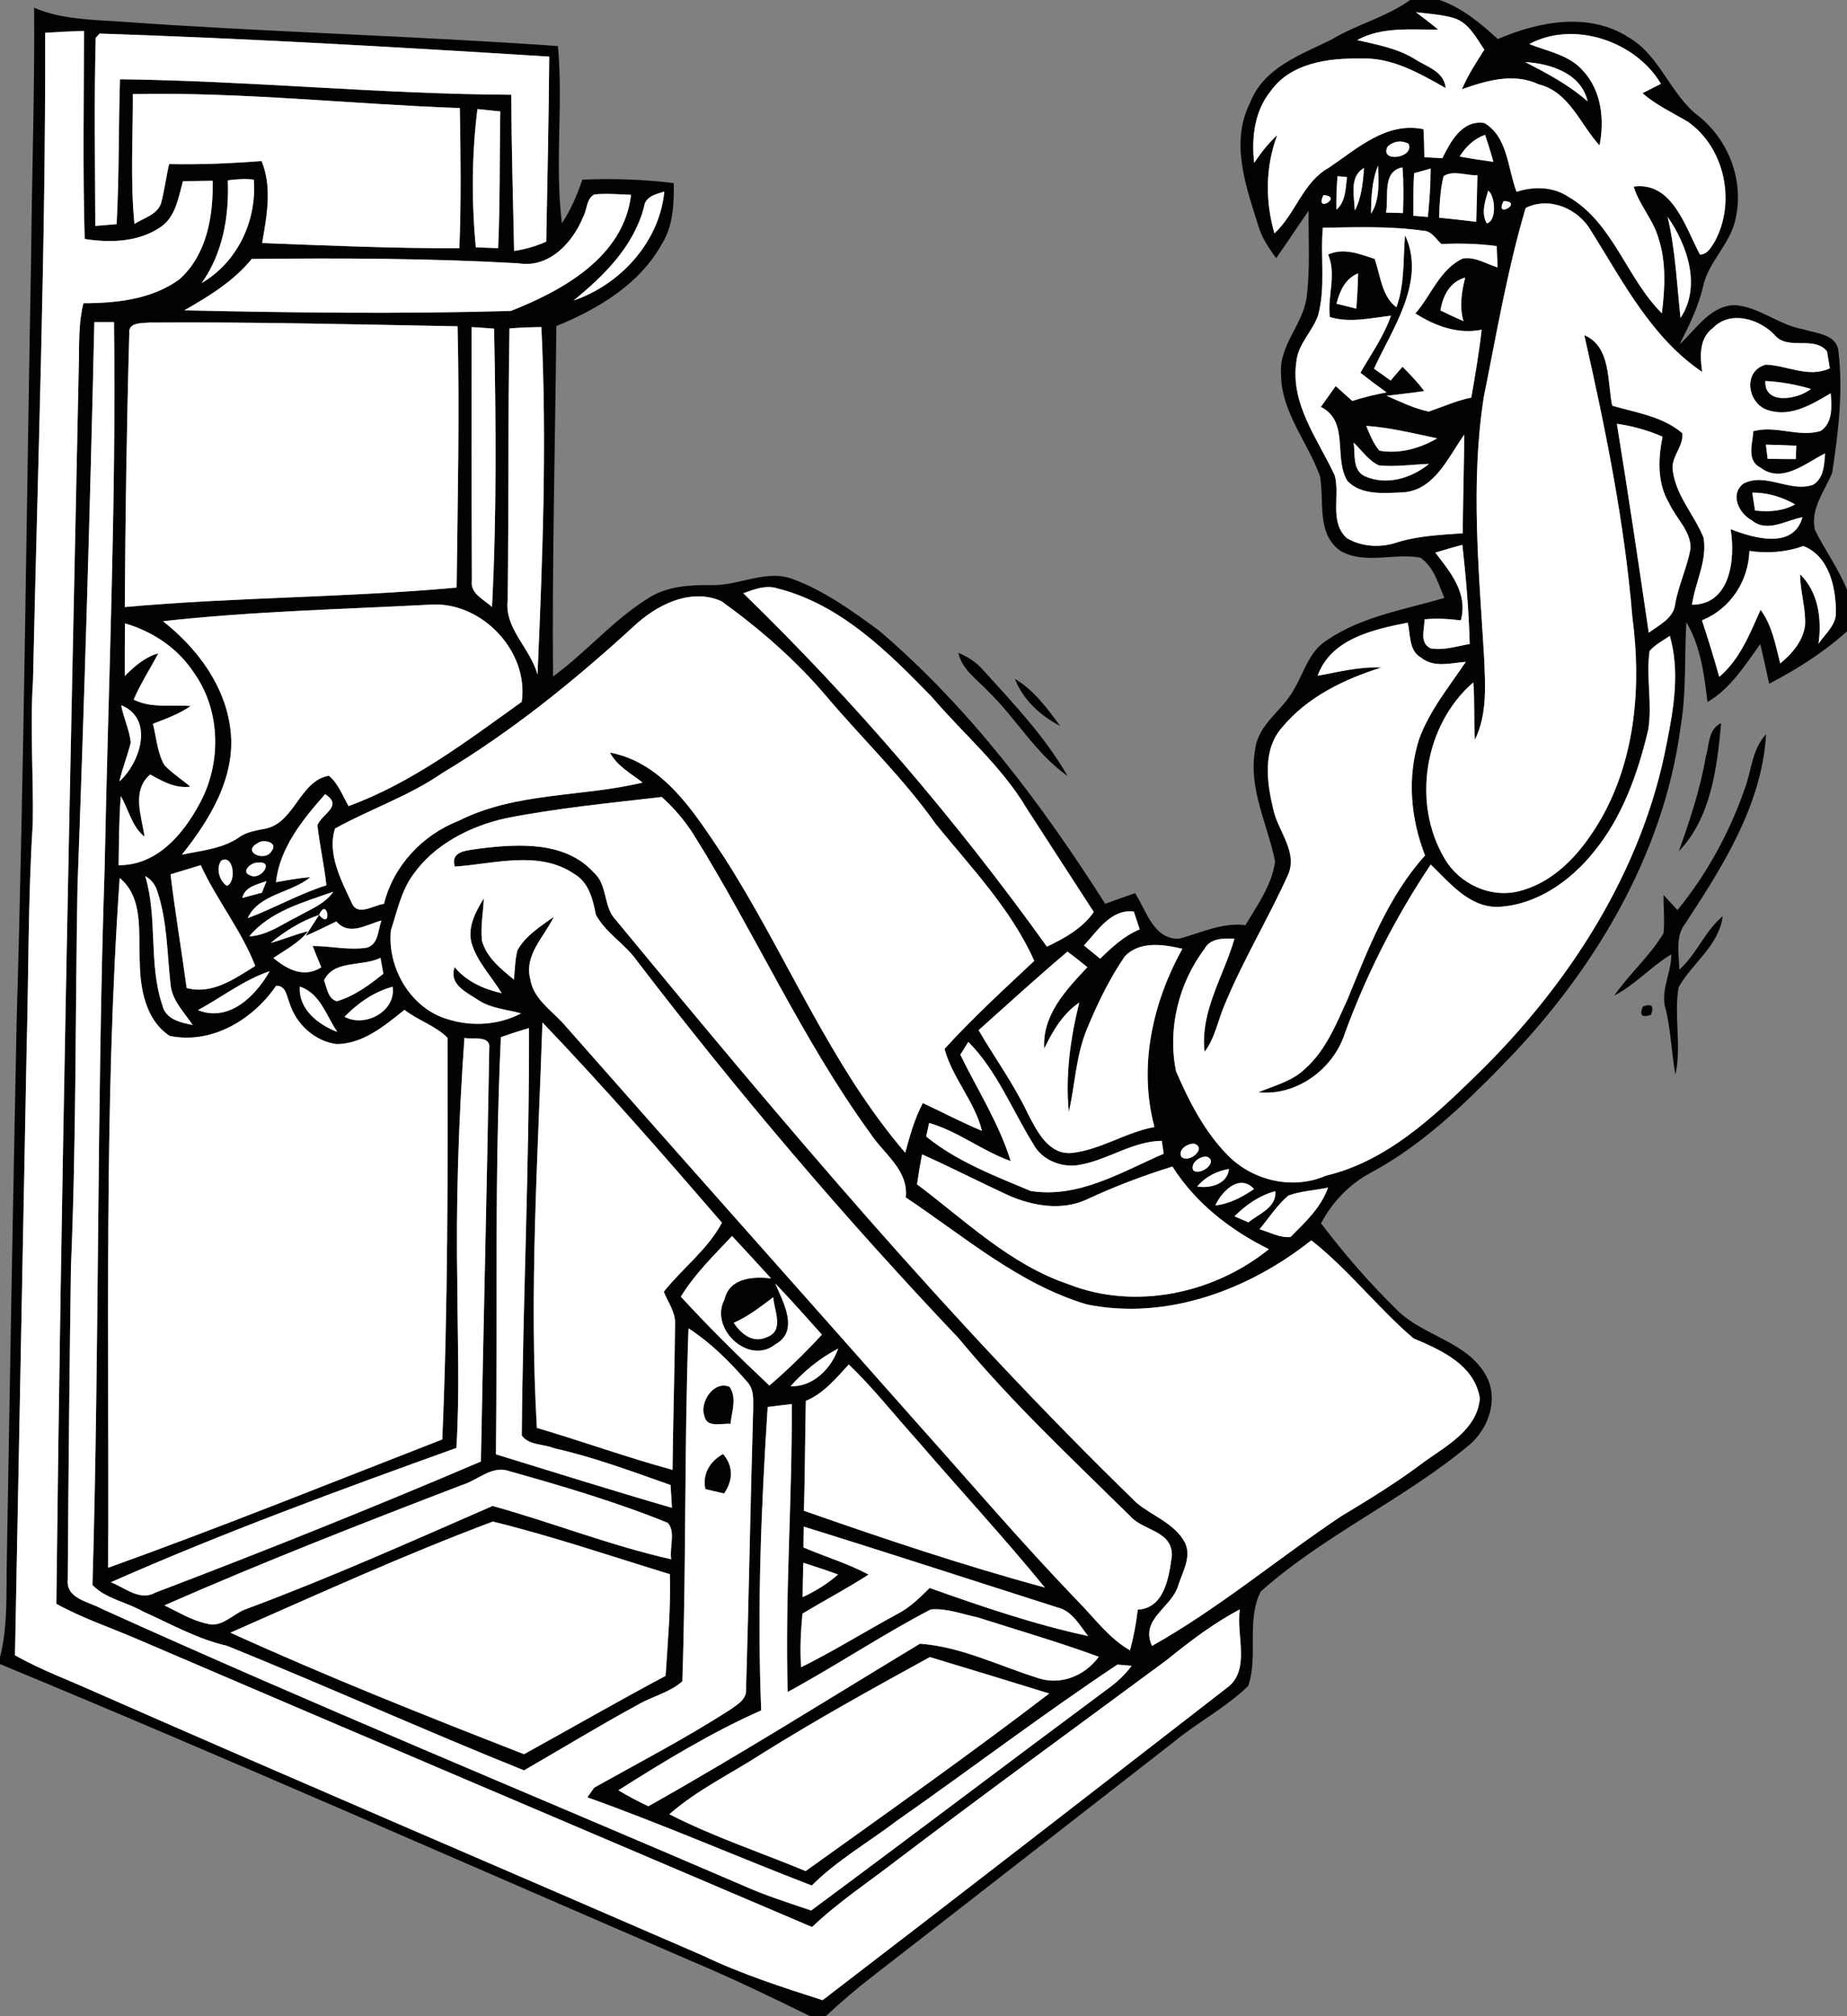 <?xml version="1.0" encoding="UTF-8" ?>
<!DOCTYPE svg PUBLIC "-//W3C//DTD SVG 1.1//EN" "http://www.w3.org/Graphics/SVG/1.1/DTD/svg11.dtd">
<svg width="296pt" height="323pt" viewBox="0 0 296 323" version="1.1" xmlns="http://www.w3.org/2000/svg">
<rect x="0" y="0" width="296" height="323" fill="#808080" stroke="none"/>
<g id="#020202ff">
<path fill="#020202" opacity="1.00" d=" M 225.99 0.00 L 230.69 0.00 C 234.31 1.23 237.26 3.72 240.04 6.26 C 246.58 3.44 254.64 1.88 261.01 5.99 C 266.13 8.97 267.67 15.23 272.34 18.70 C 277.07 22.55 279.48 28.93 278.17 34.92 C 277.40 39.05 273.78 41.87 272.92 45.95 C 272.17 49.21 270.67 52.21 269.17 55.17 C 271.81 52.78 274.03 49.00 277.99 48.88 C 281.96 49.16 285.11 52.11 289.01 52.76 C 291.12 53.46 294.41 53.51 294.64 56.38 C 295.39 62.83 294.60 69.35 293.63 75.73 C 292.44 78.70 290.09 81.48 290.86 84.90 C 292.46 88.16 294.65 91.11 296.00 94.50 L 296.00 101.15 C 292.27 104.53 287.97 107.22 283.53 109.55 C 283.06 107.43 282.61 105.30 282.10 103.19 C 279.64 106.59 277.36 110.31 273.64 112.47 C 273.11 108.07 272.56 103.57 270.25 99.69 C 269.93 105.31 270.28 110.98 269.32 116.56 C 266.55 137.29 255.18 155.97 240.73 170.72 C 234.43 177.16 227.81 183.50 219.82 187.81 C 216.33 189.64 213.54 192.52 211.71 196.00 C 215.46 200.95 219.55 205.65 224.00 209.99 C 228.15 214.03 234.81 214.89 237.95 220.04 C 240.30 223.84 238.70 228.71 235.51 231.47 C 225.03 240.22 212.27 245.89 202.06 254.97 C 199.68 259.57 201.68 265.34 200.04 270.11 C 196.46 273.60 191.93 275.93 188.08 279.11 C 171.96 291.65 155.87 304.21 139.73 316.72 C 137.18 318.69 134.73 320.80 132.37 323.00 L 129.79 323.00 C 123.52 319.92 117.23 316.90 110.80 314.19 C 73.89 298.28 37.14 281.98 0.00 266.61 L 0.00 265.52 C 1.30 260.44 0.97 255.17 1.09 249.99 C 1.57 221.30 2.08 192.62 2.66 163.93 C 3.86 122.97 4.23 81.98 4.99 41.00 C 5.11 27.75 5.57 14.50 5.47 1.24 C 9.77 3.09 14.50 3.14 19.10 3.45 C 42.52 5.14 66.00 5.72 89.42 7.38 C 90.28 16.83 88.88 26.34 90.05 35.77 C 91.49 33.62 92.49 31.22 93.33 28.78 C 98.22 28.58 103.12 28.73 107.98 29.34 C 108.01 32.66 107.90 36.17 106.08 39.07 C 102.47 45.58 95.85 49.51 89.16 52.24 C 88.98 70.95 88.47 89.68 88.63 108.39 C 93.95 104.52 98.24 99.35 103.85 95.87 C 106.86 93.90 110.53 93.71 114.02 93.74 C 118.48 93.89 122.86 91.07 127.27 92.86 C 132.26 94.75 136.64 97.92 140.91 101.06 C 155.40 113.42 166.94 128.80 177.12 144.80 C 178.71 144.23 180.30 143.65 181.91 143.10 C 183.71 145.89 184.86 150.53 188.96 150.40 C 192.47 149.47 195.84 147.75 199.60 148.23 C 201.49 145.02 203.84 141.80 204.35 138.03 C 203.17 132.11 200.03 126.36 201.14 120.14 C 201.59 116.03 205.54 113.87 207.36 110.47 C 208.97 107.79 209.78 104.38 212.58 102.62 C 218.20 98.75 225.07 97.69 231.48 95.80 C 230.48 93.52 229.81 90.82 227.62 89.35 C 223.40 88.55 218.69 90.51 214.79 88.24 C 210.95 85.49 212.25 80.33 211.55 76.33 C 209.60 70.83 205.31 66.04 205.30 59.93 C 204.93 55.35 208.83 52.00 209.40 47.62 C 209.99 43.03 209.67 38.39 209.72 33.77 C 207.96 36.29 206.28 38.86 204.51 41.37 C 203.41 39.80 202.27 38.20 201.71 36.34 C 199.71 29.95 197.07 22.85 200.37 16.40 C 202.53 10.85 208.43 8.78 213.33 6.37 C 217.39 3.91 222.11 2.79 225.99 0.00 M 226.92 1.96 C 228.12 2.87 229.33 3.77 230.47 4.74 C 226.11 4.79 221.50 4.23 217.50 6.42 C 220.60 7.15 223.82 7.70 226.59 9.38 C 228.53 10.66 231.45 11.39 231.68 14.11 C 227.48 11.73 223.02 9.14 218.01 9.38 C 212.87 9.29 206.79 10.09 203.61 14.64 C 201.01 17.85 200.56 22.11 200.99 26.09 C 202.08 24.50 203.26 22.95 204.69 21.65 C 202.78 26.71 202.75 32.22 204.24 37.39 C 207.63 34.27 208.78 29.22 212.93 26.89 C 217.48 23.84 222.17 19.45 228.13 20.70 C 228.21 22.20 228.25 23.70 228.27 25.19 C 228.99 25.23 230.43 25.31 231.15 25.35 C 232.48 22.68 234.31 19.17 237.89 19.71 C 241.67 21.95 241.61 27.01 243.04 30.73 C 245.82 29.84 248.87 29.88 251.37 31.54 C 258.56 35.74 260.64 44.53 266.33 50.20 C 266.82 46.20 267.06 42.03 265.78 38.15 C 264.94 35.17 262.70 32.86 261.82 29.90 C 268.06 29.06 270.10 36.46 272.44 40.79 C 273.66 40.75 274.21 39.63 274.79 38.73 C 278.24 32.42 276.44 23.71 270.53 19.53 C 268.06 18.05 265.41 16.85 263.23 14.93 C 263.97 14.56 265.44 13.81 266.18 13.43 C 262.12 6.55 252.15 3.25 245.08 7.06 C 248.03 8.24 251.48 8.79 253.67 11.31 C 256.65 14.48 257.16 19.18 256.34 23.30 C 253.22 19.92 251.53 14.74 246.59 13.51 C 242.55 11.62 238.23 12.91 234.29 14.30 C 235.24 12.06 236.57 10.01 237.88 7.96 C 236.57 6.06 235.43 3.70 233.08 2.92 C 231.08 2.31 228.98 2.22 226.92 1.96 M 7.24 5.25 C 7.32 39.84 6.05 74.42 5.29 109.00 C 4.78 116.66 5.39 124.32 5.25 131.97 C 4.49 143.95 4.59 155.97 4.27 167.97 C 3.65 200.38 3.03 232.79 2.40 265.20 C 6.65 267.61 11.27 269.28 15.71 271.30 C 47.96 285.47 80.36 299.30 112.66 313.33 C 118.82 316.28 125.33 318.38 131.83 320.46 C 153.45 303.89 174.98 287.20 196.51 270.51 C 200.56 267.69 198.04 261.97 198.70 257.84 C 194.48 260.08 190.68 262.96 186.98 265.96 C 172.61 276.57 158.17 287.09 143.93 297.88 C 139.31 301.47 134.38 304.69 130.14 308.74 C 94.18 293.40 58.20 278.14 22.28 262.73 C 17.86 260.81 13.26 259.29 9.03 256.96 C 9.77 190.63 11.25 124.31 12.64 57.99 C 12.70 54.84 12.59 51.65 13.37 48.58 C 18.68 48.57 24.33 47.97 28.74 44.76 C 33.15 40.84 34.20 34.59 34.08 28.96 C 32.49 28.98 30.90 29.00 29.31 29.05 C 28.57 31.71 28.13 34.89 25.57 36.49 C 22.08 38.80 17.58 38.93 13.57 38.28 C 13.25 27.17 13.45 16.06 13.46 4.95 C 11.39 5.02 9.31 5.12 7.24 5.25 M 15.34 6.05 C 15.07 16.09 15.24 26.15 15.27 36.20 C 16.41 36.11 17.55 36.02 18.69 35.91 C 19.11 28.18 18.98 20.44 19.23 12.70 C 40.14 12.95 61.02 15.08 81.93 15.18 C 81.97 23.53 82.22 31.87 82.39 40.21 C 84.17 39.95 85.89 39.44 87.54 38.72 C 87.72 28.84 87.95 18.96 88.02 9.07 C 64.02 7.57 40.00 6.18 15.97 5.38 L 15.34 6.05 M 244.42 9.95 C 247.94 11.75 251.44 13.61 254.43 16.25 C 253.45 11.77 248.46 10.16 244.42 9.95 M 21.29 15.08 C 21.32 22.01 20.86 28.97 21.55 35.88 C 23.01 34.92 25.11 34.44 25.79 32.64 C 26.36 30.55 26.61 28.39 27.10 26.29 C 32.05 26.39 36.99 26.19 41.92 25.80 C 43.66 30.04 42.75 34.59 42.01 38.94 C 52.54 39.34 63.08 39.81 73.62 39.77 C 73.92 32.29 73.82 24.80 73.69 17.31 C 56.22 16.70 38.80 14.71 21.29 15.08 M 76.51 17.48 C 75.60 24.81 75.56 32.27 76.25 39.62 C 77.44 39.68 78.63 39.72 79.83 39.76 C 80.16 32.46 80.04 25.15 80.18 17.85 C 79.26 17.76 77.43 17.57 76.51 17.48 M 233.92 25.09 C 235.71 25.41 237.51 25.69 239.33 25.93 C 238.93 24.47 238.48 23.03 238.00 21.60 C 236.22 22.23 234.89 23.51 233.92 25.09 M 222.39 23.46 C 220.98 26.14 226.79 25.34 225.72 23.01 C 224.54 22.44 223.42 22.59 222.39 23.46 M 217.12 33.73 C 218.23 31.63 218.40 29.23 218.61 26.91 C 216.17 28.26 217.05 31.49 217.12 33.73 M 219.72 34.24 C 221.19 31.96 220.92 29.11 220.85 26.53 C 219.85 28.97 219.74 31.64 219.72 34.24 M 222.12 34.06 C 222.80 34.08 224.16 34.11 224.85 34.13 C 224.91 31.69 224.97 29.25 224.76 26.82 C 221.40 27.44 222.62 31.63 222.12 34.06 M 226.62 27.75 C 226.49 30.02 226.49 32.29 226.50 34.57 C 227.08 34.61 228.25 34.71 228.83 34.76 C 229.09 32.19 229.27 29.60 229.27 27.01 C 228.61 27.20 227.28 27.56 226.62 27.75 M 214.34 28.23 C 214.23 30.02 214.12 31.81 214.17 33.60 C 215.70 32.28 215.61 30.20 215.88 28.37 C 215.50 28.33 214.73 28.26 214.34 28.23 M 231.35 28.22 C 230.80 30.40 230.71 32.65 230.63 34.88 C 232.61 35.07 234.60 35.29 236.58 35.54 C 236.66 33.05 236.71 30.56 236.77 28.07 C 234.99 28.17 232.93 27.20 231.35 28.22 M 36.51 28.89 C 36.73 34.66 35.72 40.56 32.32 45.35 C 38.07 41.98 41.19 35.37 40.67 28.78 C 39.28 28.61 37.89 28.71 36.51 28.89 M 238.50 30.54 C 238.01 32.17 237.32 34.22 238.28 35.79 C 239.95 35.34 239.60 31.32 238.50 30.54 M 95.27 31.15 C 93.95 31.80 94.11 33.58 93.47 34.73 C 91.78 38.88 88.00 43.01 83.06 42.18 C 68.83 41.38 54.59 41.33 40.34 41.49 C 37.42 45.07 33.49 47.46 29.54 49.72 C 46.97 50.11 64.43 50.31 81.86 49.82 C 90.22 46.53 99.98 41.13 101.13 31.21 C 99.18 31.14 97.22 30.96 95.27 31.15 M 103.20 33.20 C 101.54 39.49 96.80 44.18 91.91 48.15 C 99.41 45.62 105.71 38.73 106.46 30.69 C 105.09 31.11 103.37 31.49 103.20 33.20 M 212.10 31.26 C 210.57 34.31 215.35 31.47 212.10 31.26 M 240.96 32.22 C 239.43 35.22 244.29 32.29 240.96 32.22 M 244.50 33.32 C 241.56 43.25 239.84 53.47 237.79 63.61 C 235.64 77.42 237.01 91.41 237.84 105.27 C 238.03 109.71 238.38 114.41 236.37 118.53 C 236.16 115.46 236.37 112.39 236.11 109.33 C 228.27 116.11 226.22 128.64 231.50 137.54 C 233.89 141.68 239.04 144.04 243.71 142.71 C 249.69 141.09 253.87 136.00 256.80 130.81 C 262.14 121.18 263.04 109.70 261.61 98.95 C 260.35 83.65 257.28 68.62 253.90 53.70 C 258.22 55.54 257.57 61.16 258.37 65.00 C 262.21 66.12 266.43 66.70 269.59 69.39 C 269.89 71.32 267.97 73.00 268.04 75.00 C 268.39 79.22 271.49 82.37 273.01 86.14 C 273.64 89.84 271.67 93.29 271.16 96.89 C 277.37 96.88 278.13 89.47 277.35 84.78 C 281.01 86.21 287.39 88.10 288.86 82.87 C 286.24 83.34 283.17 85.42 280.73 83.35 C 278.70 82.28 277.19 79.24 279.36 77.51 C 282.91 75.59 286.91 78.98 290.58 77.66 C 292.32 76.58 292.34 74.44 292.49 72.64 C 289.36 74.18 285.59 77.57 282.10 74.90 C 279.86 73.76 280.87 71.03 280.99 69.09 C 284.58 68.09 288.25 70.12 291.78 69.05 C 293.78 67.70 293.53 65.09 293.40 63.00 C 290.40 64.77 286.98 66.90 283.34 65.71 C 280.06 64.73 279.20 59.44 283.00 58.42 C 286.45 58.56 289.86 60.60 293.25 59.01 C 293.14 58.33 292.91 56.97 292.80 56.29 C 290.66 53.68 286.48 56.29 284.34 53.60 C 281.88 51.08 277.29 49.69 274.54 52.53 C 272.26 54.19 272.44 57.12 272.79 59.59 C 264.62 54.07 260.09 45.10 254.99 36.99 C 252.95 33.45 248.34 31.41 244.50 33.32 M 267.25 34.73 C 268.50 40.05 268.73 45.51 269.32 50.93 C 272.68 45.88 270.42 39.29 267.25 34.73 M 212.00 36.49 C 211.57 41.16 212.47 45.94 211.24 50.52 C 210.33 53.13 208.00 55.12 207.75 57.98 C 206.76 64.72 211.22 70.40 213.90 76.16 C 214.80 79.42 212.98 83.58 215.84 86.22 C 218.21 87.61 221.17 87.79 223.77 86.94 C 227.21 85.84 230.84 85.70 234.41 85.44 C 234.46 80.17 234.62 74.91 234.66 69.64 C 232.10 73.22 229.92 78.51 224.91 78.88 C 221.93 79.00 218.24 79.42 215.96 77.09 C 213.65 73.40 216.32 67.52 211.68 65.19 C 212.48 64.08 213.27 62.97 214.06 61.86 C 214.94 62.65 215.82 63.45 216.72 64.24 C 218.51 63.65 220.35 63.22 222.21 62.87 C 220.78 61.85 219.39 60.80 218.02 59.72 C 219.75 56.72 221.77 53.87 222.92 50.58 C 219.67 50.95 216.35 51.77 213.12 50.80 C 212.70 47.43 214.22 44.06 212.85 40.78 C 215.33 39.65 217.89 40.69 220.30 41.48 C 221.23 44.10 221.42 47.47 223.79 49.23 C 225.14 45.51 224.85 41.54 225.17 37.66 C 228.60 45.06 223.19 52.52 220.20 59.07 C 221.08 59.71 221.97 60.34 222.87 60.97 C 223.49 60.23 224.12 59.49 224.76 58.76 C 226.00 59.98 227.20 61.26 228.25 62.65 C 226.24 62.97 224.22 63.16 222.21 63.41 C 224.42 64.36 226.61 65.46 228.98 65.94 C 231.24 65.17 233.43 64.18 235.79 63.70 C 236.42 60.09 237.04 56.47 237.45 52.83 C 233.63 53.59 230.01 52.24 226.83 50.22 C 229.38 47.31 230.73 43.15 234.43 41.42 C 236.40 41.09 238.19 42.30 240.01 42.84 C 239.96 41.70 239.91 40.57 239.86 39.43 C 236.93 39.03 233.97 38.96 231.01 39.10 C 230.11 38.31 229.42 36.97 228.05 36.96 C 222.73 36.21 217.35 36.40 212.00 36.49 M 214.18 48.66 C 214.97 48.86 216.56 49.25 217.36 49.45 C 217.51 47.56 217.61 45.68 217.65 43.79 C 215.56 44.65 214.72 46.62 214.18 48.66 M 230.84 49.74 C 232.06 50.33 233.29 50.91 234.53 51.46 C 233.87 49.13 234.23 46.77 234.81 44.47 C 232.33 45.16 231.25 47.38 230.84 49.74 M 15.12 51.60 C 14.43 81.74 13.53 111.88 12.42 142.01 C 12.05 162.34 12.23 182.67 11.37 202.98 C 11.13 219.66 10.96 236.34 10.86 253.02 C 10.53 256.17 14.20 256.58 16.28 257.75 C 50.25 273.12 84.73 287.32 118.98 302.05 C 122.55 303.66 126.29 304.84 130.00 306.09 C 145.91 294.31 161.68 282.34 177.57 270.55 C 179.01 269.53 180.30 268.31 181.35 266.89 C 180.78 266.84 179.65 266.74 179.08 266.69 C 167.07 274.68 155.55 283.44 143.72 291.72 C 139.18 295.17 134.15 298.04 130.09 302.09 C 118.07 297.46 106.25 292.29 94.13 287.96 C 94.40 287.57 94.95 286.80 95.23 286.41 C 102.51 282.33 109.94 278.48 116.97 273.95 C 118.04 273.17 119.61 272.34 119.56 270.81 C 120.01 255.87 120.26 240.92 120.70 225.98 C 120.69 224.43 120.92 222.70 119.79 221.45 C 117.00 218.22 113.93 215.15 110.34 212.82 C 109.65 231.66 109.99 250.54 109.35 269.38 C 107.30 271.19 104.50 271.78 102.17 273.15 C 96.03 276.49 90.05 280.14 83.98 283.64 C 68.02 277.24 52.34 270.14 36.40 263.69 C 31.60 262.60 27.31 260.15 22.85 258.15 C 20.25 256.66 16.88 256.12 14.82 253.94 C 15.93 215.65 15.50 177.31 16.77 139.02 C 17.34 109.88 18.65 80.75 18.27 51.60 C 17.49 51.60 15.91 51.60 15.12 51.60 M 20.72 53.44 C 20.30 68.04 20.09 82.65 20.00 97.26 C 37.70 95.66 55.49 95.76 73.18 94.14 C 73.34 80.19 73.67 66.23 73.33 52.28 C 56.87 51.97 40.42 51.56 23.96 51.68 C 22.78 51.80 20.48 51.59 20.72 53.44 M 81.65 52.62 C 81.40 67.09 81.53 81.57 81.37 96.05 C 80.75 100.71 85.02 103.83 86.14 108.10 C 86.95 89.56 87.67 70.95 86.76 52.40 C 85.05 52.42 83.35 52.48 81.65 52.62 M 75.59 52.40 C 75.59 65.94 75.57 79.49 75.62 93.03 C 75.33 95.16 77.58 96.03 78.85 97.26 C 79.61 82.40 79.49 67.52 79.18 52.65 C 78.28 52.59 76.49 52.46 75.59 52.40 M 282.92 61.04 C 282.69 64.93 288.13 64.02 290.21 62.32 C 287.84 61.60 285.39 61.17 282.92 61.04 M 218.95 68.23 C 219.53 69.61 220.07 71.05 221.07 72.21 C 224.28 72.75 227.54 71.86 230.32 70.23 C 226.55 69.44 222.80 68.50 218.95 68.23 M 259.12 67.90 C 260.93 79.04 262.59 90.20 264.23 101.37 C 265.89 100.13 268.22 99.07 268.47 96.76 C 269.00 93.70 270.42 90.87 270.93 87.82 C 270.96 85.00 268.56 83.02 267.48 80.59 C 265.56 77.37 265.73 73.50 266.44 69.96 C 264.10 68.95 261.65 68.25 259.12 67.90 M 216.93 70.91 C 217.22 72.73 216.68 75.30 218.70 76.29 C 222.19 77.84 226.18 76.64 229.02 74.32 C 226.34 74.42 223.65 74.83 220.97 74.56 C 219.29 73.78 218.25 72.15 216.93 70.91 M 283.00 71.24 C 283.07 71.81 283.21 72.94 283.28 73.51 C 284.78 73.54 286.28 73.56 287.79 73.55 C 287.81 73.01 287.86 71.94 287.88 71.41 C 286.25 71.32 284.62 71.28 283.00 71.24 M 280.82 78.93 C 280.93 79.65 281.15 81.08 281.26 81.80 C 283.47 82.04 285.70 81.92 287.69 80.81 C 285.58 79.62 283.25 78.90 280.82 78.93 M 230.02 88.54 C 232.47 91.70 235.30 95.08 234.11 99.39 C 232.18 99.16 230.23 99.02 228.29 99.23 C 228.32 100.83 227.40 102.97 229.28 103.88 C 231.39 104.24 233.48 103.52 235.54 103.18 C 235.39 97.87 234.95 92.57 234.36 87.29 C 232.91 87.68 231.46 88.09 230.02 88.54 M 280.36 88.27 C 280.19 93.14 277.31 97.55 272.75 99.39 C 273.76 102.38 274.66 105.40 275.53 108.44 C 278.83 105.65 280.43 101.54 282.15 97.70 C 284.01 100.22 284.55 103.34 285.30 106.30 C 287.22 104.71 289.03 102.64 289.29 100.06 C 289.39 97.35 288.49 94.72 288.48 92.01 C 291.43 94.88 291.99 99.25 291.43 103.15 C 292.50 101.54 294.34 100.11 294.22 98.00 C 294.22 94.06 293.10 89.05 289.01 87.49 C 286.21 88.47 283.29 88.71 280.36 88.27 M 119.12 95.05 C 136.99 112.40 153.26 131.43 167.78 151.67 C 170.62 150.31 173.44 148.76 175.29 146.12 C 171.71 140.58 168.11 135.06 164.54 129.52 C 160.51 122.74 154.41 117.60 149.33 111.66 C 142.32 104.44 134.72 96.85 124.65 94.29 C 122.77 93.67 120.88 94.41 119.12 95.05 M 101.48 100.42 C 91.98 109.12 81.91 117.25 70.84 123.88 C 65.51 127.56 59.32 129.62 53.70 132.74 C 52.38 136.71 54.68 141.05 56.37 144.67 C 57.31 146.90 59.89 145.01 61.54 144.81 C 63.05 138.69 67.72 133.76 73.54 131.49 C 82.70 126.88 93.23 127.73 102.98 125.38 C 101.12 123.91 98.90 122.75 97.74 120.57 C 106.42 122.22 111.36 130.35 115.91 137.13 C 125.98 152.76 132.89 170.47 145.07 184.69 C 145.81 181.97 146.57 179.24 147.89 176.73 C 151.05 178.21 154.14 179.84 157.37 181.18 C 156.19 176.43 152.65 172.76 151.37 168.05 C 155.90 163.08 160.85 158.54 165.75 153.95 C 162.03 145.62 155.64 139.01 149.96 132.01 C 144.76 124.65 138.23 118.40 132.42 111.54 C 127.51 105.74 121.75 100.74 115.60 96.31 C 110.60 94.13 105.13 96.96 101.48 100.42 M 26.12 99.53 C 31.60 103.85 36.11 109.84 36.94 116.94 C 37.83 124.46 33.64 131.31 29.14 136.94 C 32.21 136.27 35.50 136.03 38.19 134.24 C 39.52 133.21 41.21 133.05 42.79 132.71 C 47.28 131.54 48.10 125.10 52.70 124.28 C 54.23 125.54 54.90 127.48 55.86 129.15 C 66.10 125.40 74.83 118.73 83.61 112.45 C 84.80 104.36 77.20 96.36 69.06 96.87 C 54.75 97.62 40.37 97.94 26.12 99.53 M 20.04 99.88 C 19.99 102.69 20.00 105.49 20.00 108.30 C 21.55 106.76 23.22 105.27 25.37 104.67 C 24.06 107.15 22.53 109.51 21.42 112.09 C 24.28 113.53 27.50 112.87 30.55 113.12 C 28.71 114.40 26.59 115.16 24.51 115.96 C 25.07 118.18 25.20 120.61 26.37 122.62 C 27.62 123.91 29.15 124.88 30.51 126.04 C 28.13 126.35 26.06 125.21 24.07 124.08 C 21.03 126.71 22.71 130.73 23.16 134.06 C 21.11 132.41 20.64 129.73 19.36 127.56 C 19.06 131.24 19.07 134.94 19.01 138.62 C 25.06 138.66 29.24 133.82 31.89 128.93 C 35.51 122.50 35.44 113.95 31.13 107.86 C 28.58 103.91 24.52 101.18 20.04 99.88 M 211.16 108.27 C 214.53 107.67 217.90 106.76 221.35 106.96 C 215.43 108.80 209.51 111.67 205.48 116.53 C 202.27 120.15 203.03 125.44 204.08 129.76 C 204.86 133.28 208.12 136.60 206.34 140.34 C 203.16 147.33 199.16 153.94 196.23 161.05 C 195.17 163.54 194.71 166.32 193.05 168.52 C 192.30 162.03 196.12 156.39 197.83 150.41 C 196.11 150.32 193.98 150.27 193.03 152.03 C 188.88 157.54 187.09 164.84 188.47 171.63 C 190.57 176.50 193.06 181.37 196.84 185.17 C 200.83 189.18 207.21 190.67 212.47 188.37 C 222.11 186.09 229.55 179.14 236.43 172.43 C 251.31 157.98 263.22 139.65 267.12 119.04 C 268.25 113.42 269.22 107.51 267.61 101.88 C 266.49 102.63 265.26 103.27 264.36 104.30 C 263.77 108.50 264.83 112.75 264.14 116.94 C 262.48 123.90 260.03 130.87 255.44 136.47 C 251.68 141.17 246.19 145.04 240.01 145.30 C 235.39 145.34 232.32 141.42 229.29 138.51 C 223.64 146.95 219.00 156.05 215.52 165.58 C 213.67 171.31 207.76 175.64 201.67 175.00 C 204.25 173.93 207.11 173.23 209.17 171.22 C 212.51 168.24 214.19 163.98 216.00 160.00 C 219.30 151.96 222.47 143.61 228.38 137.06 C 226.06 131.14 225.48 124.53 227.42 118.43 C 229.09 113.85 232.22 110.04 234.91 106.04 C 232.51 106.21 229.78 107.05 227.71 105.34 C 225.74 104.21 226.07 101.65 225.60 99.76 C 220.12 100.84 213.29 102.33 211.16 108.27 M 19.43 112.99 C 19.77 115.03 20.77 116.93 20.95 118.99 C 20.44 121.08 19.61 123.08 19.14 125.19 C 22.48 122.21 24.76 115.17 19.43 112.99 M 44.23 141.34 C 46.06 141.02 47.88 140.68 49.73 140.53 C 46.65 143.12 41.52 143.17 39.69 147.11 C 43.96 145.51 47.94 143.21 52.31 141.84 C 51.96 138.61 51.23 135.43 50.87 132.20 C 51.66 130.32 55.03 129.14 52.11 127.23 C 48.55 131.27 44.83 135.79 44.23 141.34 M 81.02 131.10 C 75.29 132.39 69.64 135.26 66.19 140.15 C 64.28 142.78 63.64 146.03 62.64 149.06 C 62.04 155.06 65.82 161.58 71.76 163.30 C 75.59 164.51 79.93 164.25 83.51 162.36 C 81.24 161.73 78.77 161.59 76.75 160.29 C 74.87 159.02 71.88 157.80 72.86 154.96 C 74.77 157.26 77.53 158.48 80.40 159.13 C 78.78 156.42 76.41 154.07 75.54 150.98 C 74.95 148.41 76.24 146.03 77.54 143.93 C 77.45 146.18 76.99 148.43 77.23 150.69 C 77.96 153.42 80.28 155.23 82.36 156.95 C 82.53 155.37 82.52 153.75 82.94 152.21 C 84.26 149.88 86.63 148.42 88.75 146.89 C 87.23 150.09 83.97 152.98 84.98 156.86 C 85.45 159.94 88.19 161.74 90.16 163.86 C 109.04 185.29 128.05 206.62 146.98 228.01 C 155.48 237.51 163.76 247.22 172.61 256.41 C 175.35 259.16 177.66 262.46 181.10 264.41 C 181.67 262.27 182.08 260.09 182.34 257.89 C 186.66 257.67 187.36 252.57 187.81 249.17 C 187.82 245.19 183.18 245.28 181.11 242.89 C 171.71 233.63 162.05 224.60 153.63 214.41 C 135.38 195.20 118.20 174.99 102.09 153.95 C 100.18 151.23 97.09 149.50 95.50 146.56 C 95.00 144.07 94.38 141.37 91.99 139.99 C 86.33 136.17 79.18 138.42 72.89 138.84 C 72.09 136.17 75.22 136.26 76.98 135.94 C 83.12 135.19 90.64 134.76 95.17 139.81 C 97.43 141.81 96.64 145.27 98.68 147.38 C 125.26 179.61 152.19 211.70 182.19 240.82 C 184.76 242.93 188.30 244.10 189.93 247.20 C 190.95 249.46 189.55 251.79 188.85 253.93 C 187.86 257.57 182.63 259.33 184.62 263.70 C 195.33 257.69 204.74 249.74 214.93 242.93 C 219.46 240.20 223.98 237.44 228.21 234.23 C 231.84 231.63 236.78 229.01 237.16 224.02 C 236.30 218.66 230.94 216.30 226.51 214.42 C 220.77 209.51 216.11 203.40 210.15 198.72 C 200.14 206.65 186.99 211.59 174.17 208.99 C 163.23 205.72 154.49 198.06 145.16 191.85 C 145.63 187.43 141.61 184.87 139.45 181.55 C 128.55 166.55 121.01 149.48 111.21 133.79 C 109.78 131.52 108.04 129.47 106.05 127.69 C 97.69 128.66 89.29 129.47 81.02 131.10 M 41.27 135.10 C 38.68 136.49 42.47 138.18 43.52 136.37 C 44.67 134.94 42.14 134.35 41.27 135.10 M 35.45 137.89 C 34.57 139.11 35.15 141.14 36.36 141.92 C 37.90 141.39 37.50 136.79 35.45 137.89 M 41.29 138.22 C 40.30 138.09 38.48 139.70 40.11 140.25 C 41.79 141.14 44.08 137.83 41.29 138.22 M 27.33 140.08 C 28.06 146.17 29.10 152.22 29.91 158.30 C 34.05 159.38 37.59 156.81 40.91 154.76 C 38.66 149.00 34.73 144.20 32.17 138.61 C 30.56 139.09 28.94 139.59 27.33 140.08 M 19.18 140.67 C 16.62 177.44 17.51 214.34 17.33 251.18 C 35.33 244.72 53.06 237.55 70.88 230.62 C 71.80 209.19 71.76 187.72 71.72 166.28 C 69.83 164.33 66.97 163.49 64.82 161.79 C 61.67 164.31 58.25 167.22 54.00 167.28 C 50.49 166.89 47.43 164.05 46.41 160.73 C 45.92 159.59 45.87 157.90 44.25 157.94 C 40.52 163.38 33.94 167.35 27.20 165.97 C 23.32 163.44 22.45 158.37 22.40 154.07 C 22.12 149.57 23.10 143.89 19.18 140.67 M 23.27 140.35 C 25.30 147.10 23.77 154.37 26.01 161.03 C 26.53 163.32 28.90 163.83 30.88 164.22 C 29.55 162.21 27.63 160.37 27.35 157.86 C 26.77 152.83 26.84 147.65 25.21 142.79 C 24.89 141.74 24.25 140.92 23.27 140.35 M 38.83 143.86 C 39.88 143.59 40.93 143.31 41.98 143.02 C 42.16 142.56 42.53 141.62 42.71 141.16 C 41.21 141.73 39.27 142.02 38.83 143.86 M 39.94 150.03 C 42.85 149.86 45.23 148.06 47.75 146.82 C 49.75 145.68 52.06 144.84 53.42 142.87 C 48.68 144.54 43.23 146.00 39.94 150.03 M 51.14 146.58 C 53.31 149.16 52.47 143.55 51.14 146.58 M 173.71 151.48 C 174.36 152.01 175.66 153.07 176.31 153.60 C 178.21 151.75 180.16 149.93 182.65 148.90 C 182.42 148.19 181.94 146.76 181.71 146.05 C 178.06 145.58 175.89 149.15 173.71 151.48 M 43.37 151.08 C 45.39 150.53 47.33 149.70 49.36 149.20 C 47.91 151.09 45.72 152.16 43.81 153.50 C 46.07 155.34 48.70 156.74 51.49 154.98 C 51.01 153.84 50.55 152.70 50.10 151.56 C 53.02 151.56 55.94 152.30 58.85 151.82 C 60.70 151.20 60.56 148.99 61.13 147.48 C 58.73 148.11 55.97 150.04 53.91 147.63 C 52.27 148.42 50.64 149.23 48.97 149.95 C 49.51 149.10 50.60 147.42 51.14 146.58 C 48.29 147.55 45.69 149.16 43.37 151.08 M 180.24 153.25 C 177.74 156.91 175.81 160.93 174.13 165.02 C 172.43 169.22 172.27 173.82 171.29 178.20 C 170.71 172.29 171.54 166.36 172.96 160.63 C 170.30 162.43 168.72 165.18 167.35 168.00 C 167.00 162.62 170.87 158.58 174.26 154.96 C 173.22 154.10 172.16 153.27 171.08 152.46 C 166.23 156.55 161.55 160.83 156.83 165.05 C 159.42 169.50 162.47 173.67 164.68 178.34 C 166.17 181.18 168.02 185.13 171.89 184.71 C 176.49 184.16 180.46 181.39 185.01 180.57 C 182.41 170.85 184.70 160.65 189.49 152.01 C 186.45 151.30 182.62 150.71 180.24 153.25 M 51.93 157.07 C 52.39 158.23 52.55 160.07 54.00 160.41 C 56.81 159.58 59.19 157.81 61.44 156.01 C 61.33 155.37 61.10 154.10 60.98 153.46 C 58.09 154.92 53.52 153.72 51.93 157.07 M 31.73 161.84 C 36.70 163.83 40.96 159.59 43.22 155.60 C 39.08 157.00 35.55 159.76 31.73 161.84 M 48.05 158.07 C 47.80 161.68 51.00 164.19 54.06 165.33 C 52.27 162.75 51.34 159.14 48.05 158.07 M 55.21 162.90 C 58.51 164.70 63.51 162.02 62.92 158.09 C 59.94 158.89 57.35 160.72 55.21 162.90 M 86.93 163.81 C 86.21 185.45 84.77 207.12 86.04 228.77 C 93.32 230.92 100.46 233.50 107.78 235.50 C 107.86 227.66 108.11 219.82 108.19 211.98 C 108.22 210.14 107.02 208.60 106.38 206.96 C 109.38 203.18 113.39 200.22 115.70 195.90 C 106.31 185.02 96.86 174.19 86.93 163.81 M 80.27 166.17 C 79.23 188.43 79.73 210.73 79.48 233.01 C 88.88 235.89 98.25 238.85 107.69 241.58 C 107.63 240.67 107.52 238.84 107.46 237.92 C 101.30 235.76 95.18 233.46 88.80 232.03 C 87.12 231.33 84.71 231.58 83.62 229.98 C 83.80 208.23 84.84 186.47 84.78 164.72 C 83.26 165.15 81.76 165.64 80.27 166.17 M 74.43 166.28 C 73.49 179.50 73.05 192.75 73.29 206.00 C 73.33 214.66 73.68 223.33 73.14 231.98 C 54.51 238.68 35.88 245.50 17.76 253.50 C 20.02 254.37 22.39 256.57 24.88 255.17 C 42.41 248.50 59.82 241.52 77.07 234.16 C 77.48 212.11 78.04 190.06 78.41 168.01 C 78.69 165.78 75.75 166.60 74.43 166.28 M 155.19 166.93 C 154.87 167.44 154.22 168.47 153.90 168.98 C 156.65 174.62 160.11 179.99 161.97 186.02 C 157.41 184.41 153.57 181.26 148.90 179.92 C 148.78 180.46 148.55 181.55 148.43 182.09 C 153.23 186.02 159.40 188.40 165.16 190.81 C 172.81 192.05 179.74 187.77 186.49 184.85 C 186.41 184.33 186.26 183.30 186.19 182.78 C 181.45 182.84 177.47 185.90 172.88 186.65 C 170.12 187.11 167.00 185.88 165.64 183.36 C 162.20 177.85 159.82 171.62 155.19 166.93 M 191.38 183.24 C 190.35 183.16 188.72 184.17 189.33 185.35 C 190.53 186.48 193.50 183.93 191.38 183.24 M 147.77 184.95 C 147.46 186.54 147.19 188.14 146.96 189.75 C 154.71 195.56 161.90 202.63 171.27 205.77 C 181.95 209.96 194.56 207.25 203.35 200.14 C 197.19 197.10 191.60 192.76 187.89 186.90 C 183.21 188.35 178.63 190.09 174.19 192.16 C 170.17 194.04 165.48 193.22 161.56 191.49 C 156.94 189.36 152.42 187.02 147.77 184.95 M 193.34 185.30 C 192.27 185.25 190.73 186.33 191.23 187.51 C 192.45 188.47 195.43 186.02 193.34 185.30 M 191.86 190.10 C 193.92 190.43 196.71 189.74 196.96 187.28 C 194.97 187.62 193.17 188.55 191.86 190.10 M 194.77 193.13 C 197.06 192.88 199.09 191.78 200.97 190.51 C 198.68 187.96 195.81 190.84 194.77 193.13 M 197.84 194.87 C 198.40 195.11 199.51 195.60 200.07 195.84 C 201.78 194.44 204.59 193.49 204.39 190.85 C 201.84 191.51 199.68 193.04 197.84 194.87 M 206.44 191.56 C 204.65 193.12 203.35 195.13 201.85 196.95 C 203.48 197.41 205.08 198.35 206.82 198.19 C 209.17 195.83 211.69 193.50 212.83 190.27 C 210.70 190.72 208.48 190.81 206.44 191.56 M 117.32 198.03 C 114.41 201.11 111.34 204.11 109.11 207.75 C 113.65 212.69 118.42 217.39 123.30 221.99 C 126.27 219.44 129.07 216.71 131.72 213.83 C 129.25 211.07 126.80 208.29 124.23 205.62 C 125.49 208.57 128.15 213.22 124.29 215.36 C 120.02 218.85 113.64 212.88 116.10 208.21 C 116.89 204.73 120.66 204.48 123.57 204.82 C 121.50 202.55 119.42 200.28 117.32 198.03 M 117.58 211.94 C 118.81 213.72 120.62 215.28 122.91 214.23 C 125.74 213.21 124.06 209.95 123.92 207.84 C 121.90 209.35 119.91 210.92 117.58 211.94 M 126.70 222.10 C 130.30 222.23 133.22 219.27 134.33 216.05 C 131.44 217.58 128.85 219.65 126.70 222.10 M 129.14 224.44 C 129.02 230.31 129.00 236.18 128.84 242.05 C 141.59 246.52 154.41 250.82 167.45 254.35 C 160.91 246.34 153.87 238.75 147.13 230.91 C 143.42 226.81 140.02 222.44 136.03 218.61 C 133.98 220.82 132.01 223.26 129.14 224.44 M 123.03 225.42 C 121.97 241.59 121.33 257.82 121.99 274.03 C 113.98 277.58 106.48 282.16 99.10 286.83 C 100.65 287.77 102.26 288.62 103.91 289.39 C 118.65 281.10 132.97 272.08 147.43 263.35 C 154.01 263.82 160.08 266.89 166.31 268.84 C 169.98 270.09 173.88 268.49 176.09 265.44 C 169.68 263.09 163.13 261.19 156.64 259.12 C 154.18 258.61 151.68 257.62 149.15 257.86 C 141.33 261.94 133.99 266.87 126.24 271.08 C 125.78 255.72 126.97 240.33 126.89 224.95 C 125.60 225.10 124.32 225.25 123.03 225.42 M 73.99 237.94 C 57.99 244.08 42.02 250.32 26.33 257.21 C 28.54 258.26 30.67 259.59 33.09 260.12 C 35.64 260.92 37.42 258.39 39.68 257.71 C 52.96 252.76 66.02 246.92 78.94 241.28 C 88.54 243.94 97.84 247.64 107.57 249.82 C 107.25 247.96 108.31 245.43 107.03 243.99 C 98.75 240.62 90.14 238.10 81.54 235.68 C 78.81 234.73 76.49 237.22 73.99 237.94 M 36.92 261.58 C 52.38 268.61 68.16 274.89 83.98 281.05 C 91.55 276.88 99.04 272.56 106.67 268.50 C 107.01 263.08 107.52 257.65 107.35 252.21 C 97.92 249.33 88.56 246.13 78.98 243.78 C 64.73 249.12 50.86 255.45 36.92 261.58 M 128.81 244.59 C 128.80 245.42 128.77 247.09 128.76 247.93 C 132.22 249.41 135.86 250.49 139.20 252.27 C 135.75 254.50 132.11 256.41 128.60 258.52 C 128.34 261.38 128.17 264.25 128.39 267.12 C 133.61 264.53 138.56 261.44 143.68 258.66 C 145.73 257.63 147.37 256.02 148.98 254.42 C 157.32 257.38 165.72 260.26 174.39 262.12 C 172.99 260.37 171.82 258.09 169.45 257.53 C 155.90 253.22 142.39 248.80 128.81 244.59 M 128.63 255.89 C 130.68 254.94 132.61 253.75 134.31 252.26 C 132.47 251.59 130.61 250.97 128.74 250.38 C 128.68 252.21 128.65 254.05 128.63 255.89 M 122.03 281.01 C 117.10 284.20 111.71 286.77 107.27 290.67 C 114.30 294.28 121.82 296.75 129.11 299.78 C 142.20 290.40 155.36 281.11 168.15 271.33 C 161.78 269.36 155.40 267.41 149.02 265.49 C 139.92 270.48 130.83 275.50 122.03 281.01 Z" />
<path fill="#020202" opacity="1.00" d=" M 153.59 104.60 C 155.13 105.23 156.53 106.15 157.61 107.42 C 162.46 112.75 167.48 118.05 171.09 124.33 C 165.93 120.69 162.79 115.03 158.30 110.69 C 156.55 108.82 154.16 107.27 153.59 104.60 Z" />
<path fill="#020202" opacity="1.00" d=" M 162.64 108.76 C 165.70 110.56 167.82 113.48 169.88 116.29 C 166.72 114.67 163.96 112.12 162.64 108.76 Z" />
<path fill="#020202" opacity="1.00" d=" M 273.37 121.25 C 273.94 119.39 273.74 116.79 275.83 115.86 C 275.16 123.00 274.25 130.97 269.05 136.38 C 270.81 131.44 272.48 126.45 273.37 121.25 Z" />
<path fill="#020202" opacity="1.00" d=" M 279.55 126.55 C 280.69 123.57 280.75 120.07 283.03 117.63 C 282.39 128.90 276.09 138.81 270.06 147.99 C 268.42 150.11 269.11 152.89 269.12 155.35 C 271.92 152.88 273.20 149.18 276.08 146.79 C 275.49 151.52 271.19 154.28 269.00 158.20 C 268.26 162.81 269.50 167.56 268.51 172.17 C 267.87 168.78 267.79 165.30 267.01 161.93 C 265.94 158.90 267.87 155.96 267.84 152.90 C 264.60 154.83 262.08 157.76 258.71 159.50 C 261.12 156.01 264.41 153.19 266.59 149.53 C 266.81 147.49 266.57 145.44 266.60 143.40 C 267.16 144.00 268.27 145.21 268.83 145.81 C 273.50 140.09 277.11 133.51 279.55 126.55 Z" />
<path fill="#020202" opacity="1.00" d=" M 257.31 160.17 C 257.85 160.72 257.85 160.72 257.31 160.17 Z" />
<path fill="#020202" opacity="1.00" d=" M 263.27 161.27 C 264.69 160.73 265.13 161.17 264.58 162.59 C 263.14 163.10 262.70 162.66 263.27 161.27 Z" />
<path fill="#020202" opacity="1.00" d=" M 112.88 226.85 C 112.08 224.65 114.41 221.11 116.93 222.20 C 118.14 224.00 117.26 226.17 117.07 228.13 C 115.70 227.98 113.25 228.84 112.88 226.85 Z" />
<path fill="#020202" opacity="1.00" d=" M 113.04 238.58 C 112.54 236.12 113.77 234.14 115.87 232.95 C 117.57 234.90 117.49 237.20 116.04 239.28 C 115.29 239.10 113.79 238.76 113.04 238.58 Z" />
</g>
<g id="#ffffffff">
<path fill="#ffffff" opacity="1.00" d=" M 226.92 1.96 C 228.98 2.22 231.08 2.31 233.08 2.92 C 235.43 3.70 236.57 6.06 237.88 7.96 C 236.57 10.01 235.24 12.06 234.29 14.30 C 238.23 12.91 242.55 11.62 246.59 13.51 C 251.53 14.74 253.22 19.92 256.34 23.30 C 257.16 19.18 256.65 14.48 253.67 11.31 C 251.48 8.79 248.03 8.24 245.08 7.06 C 252.15 3.25 262.12 6.55 266.18 13.43 C 265.44 13.81 263.97 14.56 263.23 14.93 C 265.41 16.85 268.06 18.05 270.53 19.53 C 276.44 23.71 278.24 32.42 274.79 38.73 C 274.21 39.63 273.66 40.75 272.44 40.79 C 270.10 36.46 268.06 29.06 261.82 29.90 C 262.70 32.86 264.94 35.17 265.78 38.15 C 267.06 42.03 266.82 46.20 266.33 50.20 C 260.64 44.53 258.56 35.74 251.37 31.54 C 248.87 29.88 245.82 29.84 243.04 30.73 C 241.61 27.01 241.67 21.95 237.89 19.71 C 234.31 19.17 232.48 22.68 231.15 25.35 C 230.43 25.31 228.99 25.23 228.27 25.19 C 228.25 23.70 228.21 22.20 228.13 20.70 C 222.17 19.45 217.48 23.84 212.93 26.89 C 208.78 29.22 207.63 34.27 204.24 37.39 C 202.75 32.22 202.78 26.71 204.69 21.65 C 203.26 22.95 202.08 24.50 200.99 26.09 C 200.56 22.11 201.01 17.85 203.61 14.64 C 206.79 10.09 212.87 9.29 218.01 9.38 C 223.02 9.14 227.48 11.73 231.68 14.11 C 231.45 11.39 228.53 10.66 226.59 9.38 C 223.82 7.70 220.60 7.15 217.50 6.42 C 221.50 4.23 226.11 4.79 230.47 4.74 C 229.33 3.77 228.12 2.87 226.92 1.96 Z" />
<path fill="#ffffff" opacity="1.00" d=" M 7.24 5.25 C 9.31 5.12 11.39 5.02 13.46 4.95 C 13.45 16.06 13.25 27.17 13.57 38.28 C 17.58 38.93 22.08 38.80 25.57 36.49 C 28.13 34.89 28.57 31.71 29.31 29.05 C 30.90 29.00 32.49 28.98 34.08 28.96 C 34.20 34.59 33.15 40.84 28.74 44.76 C 24.33 47.97 18.68 48.57 13.37 48.58 C 12.59 51.65 12.70 54.84 12.64 57.99 C 11.25 124.31 9.77 190.63 9.03 256.96 C 13.26 259.29 17.86 260.81 22.28 262.73 C 58.20 278.14 94.18 293.40 130.14 308.74 C 134.38 304.69 139.31 301.47 143.93 297.88 C 158.17 287.09 172.61 276.57 186.98 265.96 C 190.68 262.96 194.48 260.08 198.70 257.84 C 198.04 261.97 200.56 267.69 196.51 270.51 C 174.98 287.20 153.45 303.89 131.83 320.46 C 125.33 318.38 118.82 316.28 112.66 313.33 C 80.36 299.30 47.96 285.47 15.71 271.30 C 11.27 269.28 6.65 267.61 2.40 265.20 C 3.03 232.79 3.65 200.38 4.27 167.97 C 4.59 155.97 4.49 143.95 5.25 131.97 C 5.39 124.32 4.78 116.66 5.29 109.00 C 6.05 74.42 7.32 39.84 7.24 5.25 Z" />
<path fill="#ffffff" opacity="1.00" d=" M 15.34 6.05 L 15.97 5.38 C 40.00 6.18 64.02 7.57 88.02 9.07 C 87.95 18.96 87.72 28.84 87.54 38.72 C 85.89 39.44 84.17 39.95 82.39 40.21 C 82.22 31.87 81.97 23.53 81.93 15.18 C 61.02 15.08 40.14 12.95 19.23 12.70 C 18.98 20.44 19.11 28.18 18.69 35.91 C 17.55 36.02 16.41 36.11 15.27 36.20 C 15.24 26.15 15.07 16.09 15.34 6.05 Z" />
<path fill="#ffffff" opacity="1.00" d=" M 244.42 9.95 C 248.46 10.16 253.45 11.77 254.43 16.25 C 251.44 13.61 247.94 11.75 244.42 9.95 Z" />
<path fill="#ffffff" opacity="1.00" d=" M 21.29 15.08 C 38.80 14.71 56.22 16.70 73.69 17.31 C 73.82 24.80 73.92 32.29 73.62 39.77 C 63.08 39.81 52.54 39.34 42.01 38.94 C 42.75 34.59 43.66 30.04 41.92 25.80 C 36.99 26.19 32.05 26.39 27.10 26.29 C 26.61 28.39 26.36 30.55 25.79 32.64 C 25.11 34.44 23.01 34.92 21.55 35.88 C 20.86 28.97 21.32 22.01 21.29 15.08 Z" />
<path fill="#ffffff" opacity="1.00" d=" M 76.51 17.48 C 77.43 17.57 79.26 17.76 80.18 17.85 C 80.04 25.15 80.16 32.46 79.83 39.76 C 78.63 39.72 77.44 39.68 76.25 39.62 C 75.56 32.27 75.60 24.81 76.51 17.48 Z" />
<path fill="#ffffff" opacity="1.00" d=" M 233.92 25.09 C 234.89 23.51 236.22 22.23 238.00 21.60 C 238.48 23.03 238.93 24.47 239.33 25.93 C 237.51 25.69 235.71 25.41 233.92 25.09 Z" />
<path fill="#ffffff" opacity="1.00" d=" M 222.39 23.46 C 223.42 22.59 224.54 22.44 225.72 23.01 C 226.79 25.34 220.98 26.14 222.39 23.46 Z" />
<path fill="#ffffff" opacity="1.00" d=" M 217.12 33.73 C 217.05 31.49 216.17 28.26 218.61 26.91 C 218.40 29.23 218.23 31.63 217.12 33.73 Z" />
<path fill="#ffffff" opacity="1.00" d=" M 219.72 34.24 C 219.74 31.64 219.85 28.97 220.85 26.53 C 220.92 29.11 221.19 31.96 219.72 34.24 Z" />
<path fill="#ffffff" opacity="1.00" d=" M 222.12 34.06 C 222.62 31.63 221.40 27.44 224.76 26.82 C 224.97 29.25 224.91 31.69 224.85 34.13 C 224.16 34.11 222.80 34.08 222.12 34.06 Z" />
<path fill="#ffffff" opacity="1.00" d=" M 226.62 27.75 C 227.28 27.56 228.61 27.20 229.27 27.01 C 229.27 29.60 229.09 32.19 228.83 34.76 C 228.25 34.71 227.08 34.61 226.50 34.57 C 226.49 32.29 226.49 30.02 226.62 27.75 Z" />
<path fill="#ffffff" opacity="1.00" d=" M 214.34 28.23 C 214.73 28.26 215.50 28.33 215.88 28.37 C 215.61 30.20 215.70 32.28 214.17 33.60 C 214.12 31.81 214.23 30.02 214.34 28.23 Z" />
<path fill="#ffffff" opacity="1.00" d=" M 231.35 28.22 C 232.93 27.20 234.99 28.17 236.77 28.07 C 236.71 30.56 236.66 33.05 236.58 35.54 C 234.60 35.29 232.61 35.07 230.63 34.88 C 230.71 32.65 230.80 30.40 231.35 28.22 Z" />
<path fill="#ffffff" opacity="1.00" d=" M 36.51 28.89 C 37.89 28.71 39.28 28.61 40.67 28.78 C 41.19 35.37 38.07 41.98 32.32 45.35 C 35.72 40.56 36.73 34.66 36.51 28.89 Z" />
<path fill="#ffffff" opacity="1.00" d=" M 238.50 30.54 C 239.60 31.32 239.95 35.34 238.28 35.79 C 237.32 34.22 238.01 32.17 238.50 30.54 Z" />
<path fill="#ffffff" opacity="1.00" d=" M 95.27 31.15 C 97.22 30.96 99.18 31.14 101.13 31.21 C 99.98 41.13 90.22 46.53 81.86 49.82 C 64.43 50.31 46.97 50.11 29.54 49.72 C 33.49 47.46 37.42 45.07 40.34 41.49 C 54.59 41.33 68.83 41.38 83.06 42.18 C 88.00 43.01 91.78 38.88 93.47 34.73 C 94.11 33.58 93.95 31.80 95.27 31.15 Z" />
<path fill="#ffffff" opacity="1.00" d=" M 103.20 33.20 C 103.37 31.49 105.09 31.11 106.46 30.69 C 105.71 38.73 99.41 45.62 91.91 48.15 C 96.80 44.18 101.54 39.49 103.20 33.20 Z" />
<path fill="#ffffff" opacity="1.00" d=" M 212.10 31.26 C 215.35 31.47 210.57 34.31 212.10 31.26 Z" />
<path fill="#ffffff" opacity="1.00" d=" M 240.96 32.22 C 244.29 32.29 239.43 35.22 240.96 32.22 Z" />
<path fill="#ffffff" opacity="1.00" d=" M 244.50 33.32 C 248.34 31.41 252.95 33.45 254.99 36.99 C 260.09 45.10 264.62 54.07 272.79 59.59 C 272.44 57.12 272.26 54.19 274.54 52.53 C 277.29 49.69 281.88 51.08 284.34 53.60 C 286.48 56.29 290.66 53.68 292.80 56.29 C 292.91 56.97 293.14 58.33 293.25 59.01 C 289.86 60.60 286.45 58.56 283.00 58.42 C 279.20 59.44 280.06 64.73 283.34 65.71 C 286.98 66.90 290.40 64.77 293.40 63.00 C 293.53 65.09 293.78 67.70 291.78 69.05 C 288.25 70.12 284.58 68.09 280.99 69.09 C 280.87 71.03 279.86 73.76 282.10 74.90 C 285.59 77.57 289.36 74.18 292.49 72.64 C 292.34 74.44 292.32 76.58 290.58 77.66 C 286.91 78.98 282.91 75.59 279.36 77.51 C 277.19 79.24 278.70 82.28 280.73 83.35 C 283.17 85.42 286.24 83.34 288.86 82.87 C 287.39 88.10 281.01 86.21 277.35 84.78 C 278.13 89.47 277.37 96.88 271.16 96.89 C 271.67 93.29 273.64 89.84 273.01 86.14 C 271.49 82.37 268.39 79.22 268.04 75.00 C 267.97 73.00 269.89 71.32 269.59 69.39 C 266.43 66.70 262.21 66.12 258.37 65.00 C 257.57 61.16 258.22 55.54 253.90 53.70 C 257.28 68.62 260.35 83.65 261.61 98.95 C 263.04 109.70 262.14 121.18 256.80 130.81 C 253.87 136.00 249.69 141.09 243.71 142.71 C 239.04 144.04 233.89 141.68 231.50 137.54 C 226.22 128.64 228.27 116.11 236.11 109.33 C 236.37 112.39 236.16 115.46 236.37 118.53 C 238.38 114.41 238.03 109.71 237.84 105.27 C 237.01 91.41 235.64 77.42 237.79 63.61 C 239.84 53.47 241.56 43.25 244.50 33.32 Z" />
<path fill="#ffffff" opacity="1.00" d=" M 267.25 34.73 C 270.42 39.29 272.68 45.88 269.32 50.93 C 268.73 45.51 268.50 40.05 267.25 34.73 Z" />
<path fill="#ffffff" opacity="1.00" d=" M 212.00 36.49 C 217.35 36.40 222.73 36.21 228.05 36.96 C 229.42 36.97 230.11 38.31 231.01 39.10 C 233.97 38.96 236.93 39.03 239.86 39.43 C 239.91 40.57 239.96 41.70 240.01 42.84 C 238.19 42.30 236.40 41.09 234.43 41.42 C 230.73 43.15 229.38 47.31 226.83 50.22 C 230.01 52.24 233.63 53.59 237.45 52.83 C 237.04 56.47 236.42 60.09 235.79 63.70 C 233.43 64.18 231.24 65.17 228.98 65.94 C 226.61 65.46 224.42 64.36 222.21 63.41 C 224.22 63.16 226.24 62.97 228.25 62.65 C 227.20 61.26 226.00 59.98 224.76 58.76 C 224.12 59.49 223.49 60.23 222.87 60.97 C 221.97 60.34 221.08 59.71 220.20 59.07 C 223.19 52.52 228.60 45.06 225.17 37.66 C 224.85 41.54 225.14 45.51 223.79 49.23 C 221.42 47.47 221.23 44.10 220.30 41.48 C 217.89 40.69 215.33 39.65 212.85 40.78 C 214.22 44.06 212.70 47.43 213.12 50.80 C 216.35 51.77 219.67 50.95 222.92 50.58 C 221.77 53.87 219.75 56.72 218.02 59.72 C 219.39 60.80 220.78 61.85 222.21 62.87 C 220.35 63.22 218.51 63.65 216.72 64.24 C 215.82 63.45 214.94 62.65 214.06 61.86 C 213.27 62.97 212.48 64.08 211.68 65.19 C 216.32 67.52 213.65 73.40 215.96 77.09 C 218.24 79.42 221.93 79.00 224.91 78.88 C 229.92 78.51 232.10 73.22 234.66 69.64 C 234.62 74.91 234.46 80.17 234.41 85.44 C 230.84 85.70 227.21 85.84 223.77 86.94 C 221.17 87.79 218.21 87.61 215.84 86.22 C 212.98 83.58 214.80 79.42 213.90 76.16 C 211.22 70.40 206.76 64.72 207.75 57.98 C 208.00 55.12 210.33 53.13 211.24 50.52 C 212.47 45.94 211.57 41.16 212.00 36.49 Z" />
<path fill="#ffffff" opacity="1.00" d=" M 214.18 48.66 C 214.72 46.62 215.56 44.65 217.65 43.79 C 217.61 45.68 217.51 47.56 217.36 49.45 C 216.56 49.25 214.97 48.86 214.18 48.66 Z" />
<path fill="#ffffff" opacity="1.00" d=" M 230.84 49.74 C 231.25 47.38 232.33 45.16 234.81 44.47 C 234.23 46.77 233.87 49.13 234.53 51.46 C 233.29 50.91 232.06 50.33 230.84 49.74 Z" />
<path fill="#ffffff" opacity="1.00" d=" M 15.12 51.60 C 15.91 51.60 17.49 51.60 18.27 51.60 C 18.65 80.75 17.34 109.88 16.77 139.02 C 15.50 177.31 15.93 215.65 14.82 253.94 C 16.88 256.12 20.25 256.66 22.85 258.15 C 27.31 260.15 31.60 262.60 36.40 263.69 C 52.34 270.14 68.02 277.24 83.98 283.64 C 90.05 280.14 96.03 276.49 102.17 273.15 C 104.50 271.78 107.30 271.19 109.35 269.38 C 109.99 250.54 109.65 231.66 110.34 212.82 C 113.93 215.15 117.00 218.22 119.79 221.45 C 120.92 222.70 120.69 224.43 120.70 225.98 C 120.26 240.92 120.01 255.87 119.56 270.81 C 119.61 272.34 118.04 273.17 116.97 273.95 C 109.94 278.48 102.51 282.33 95.23 286.41 C 94.95 286.80 94.40 287.57 94.13 287.96 C 106.25 292.29 118.07 297.46 130.09 302.09 C 134.15 298.04 139.18 295.17 143.72 291.72 C 155.55 283.44 167.07 274.68 179.08 266.69 C 179.65 266.74 180.78 266.84 181.35 266.89 C 180.30 268.31 179.01 269.53 177.57 270.55 C 161.68 282.34 145.91 294.31 130.00 306.09 C 126.29 304.84 122.55 303.66 118.98 302.05 C 84.73 287.32 50.25 273.12 16.28 257.75 C 14.20 256.58 10.53 256.17 10.86 253.02 C 10.96 236.34 11.13 219.66 11.37 202.98 C 12.23 182.67 12.05 162.34 12.42 142.01 C 13.53 111.88 14.43 81.74 15.12 51.60 M 112.88 226.85 C 113.25 228.84 115.70 227.98 117.07 228.13 C 117.26 226.17 118.14 224.00 116.93 222.20 C 114.41 221.11 112.08 224.65 112.88 226.85 M 113.04 238.58 C 113.79 238.76 115.29 239.10 116.04 239.28 C 117.49 237.20 117.57 234.90 115.87 232.95 C 113.77 234.14 112.54 236.12 113.04 238.58 Z" />
<path fill="#ffffff" opacity="1.00" d=" M 20.72 53.44 C 20.48 51.59 22.78 51.80 23.96 51.68 C 40.42 51.56 56.87 51.97 73.33 52.28 C 73.67 66.23 73.34 80.19 73.18 94.14 C 55.49 95.76 37.70 95.66 20.00 97.26 C 20.09 82.65 20.30 68.04 20.72 53.44 Z" />
<path fill="#ffffff" opacity="1.00" d=" M 81.65 52.62 C 83.35 52.48 85.05 52.42 86.76 52.40 C 87.67 70.95 86.95 89.56 86.14 108.10 C 85.02 103.83 80.75 100.71 81.37 96.05 C 81.53 81.57 81.40 67.09 81.65 52.62 Z" />
<path fill="#ffffff" opacity="1.00" d=" M 75.59 52.40 C 76.49 52.46 78.28 52.59 79.18 52.65 C 79.49 67.52 79.61 82.40 78.85 97.26 C 77.58 96.03 75.33 95.16 75.62 93.03 C 75.57 79.49 75.59 65.94 75.59 52.40 Z" />
<path fill="#ffffff" opacity="1.00" d=" M 282.92 61.04 C 285.39 61.17 287.84 61.60 290.21 62.32 C 288.13 64.02 282.69 64.93 282.92 61.04 Z" />
<path fill="#ffffff" opacity="1.00" d=" M 218.95 68.23 C 222.80 68.50 226.55 69.44 230.32 70.23 C 227.54 71.86 224.28 72.75 221.07 72.21 C 220.07 71.05 219.53 69.61 218.95 68.23 Z" />
<path fill="#ffffff" opacity="1.00" d=" M 259.12 67.90 C 261.65 68.25 264.10 68.95 266.44 69.96 C 265.73 73.50 265.56 77.37 267.48 80.59 C 268.56 83.02 270.96 85.00 270.93 87.82 C 270.42 90.87 269.00 93.70 268.47 96.76 C 268.22 99.07 265.89 100.13 264.23 101.37 C 262.59 90.20 260.93 79.04 259.12 67.90 Z" />
<path fill="#ffffff" opacity="1.00" d=" M 216.93 70.91 C 218.25 72.15 219.29 73.78 220.97 74.56 C 223.65 74.83 226.34 74.42 229.02 74.32 C 226.18 76.64 222.19 77.84 218.70 76.29 C 216.68 75.30 217.22 72.73 216.93 70.91 Z" />
<path fill="#ffffff" opacity="1.00" d=" M 283.00 71.24 C 284.62 71.28 286.25 71.32 287.88 71.41 C 287.86 71.94 287.81 73.01 287.79 73.55 C 286.28 73.56 284.78 73.54 283.28 73.51 C 283.21 72.94 283.07 71.81 283.00 71.24 Z" />
<path fill="#ffffff" opacity="1.00" d=" M 280.82 78.93 C 283.25 78.90 285.58 79.62 287.69 80.81 C 285.70 81.92 283.47 82.04 281.26 81.80 C 281.15 81.08 280.93 79.65 280.82 78.93 Z" />
<path fill="#ffffff" opacity="1.00" d=" M 230.02 88.54 C 231.46 88.09 232.91 87.68 234.36 87.29 C 234.95 92.57 235.39 97.87 235.54 103.18 C 233.48 103.52 231.39 104.24 229.28 103.88 C 227.40 102.97 228.32 100.83 228.29 99.23 C 230.23 99.02 232.18 99.16 234.11 99.39 C 235.30 95.08 232.47 91.70 230.02 88.54 Z" />
<path fill="#ffffff" opacity="1.00" d=" M 280.36 88.27 C 283.29 88.71 286.21 88.47 289.01 87.49 C 293.10 89.05 294.22 94.06 294.22 98.00 C 294.34 100.11 292.50 101.54 291.43 103.15 C 291.99 99.25 291.43 94.88 288.48 92.01 C 288.49 94.72 289.39 97.35 289.29 100.06 C 289.03 102.64 287.22 104.71 285.30 106.30 C 284.55 103.34 284.01 100.22 282.15 97.70 C 280.43 101.54 278.83 105.65 275.53 108.44 C 274.66 105.40 273.76 102.38 272.75 99.39 C 277.31 97.55 280.19 93.14 280.36 88.27 Z" />
<path fill="#ffffff" opacity="1.00" d=" M 119.12 95.05 C 120.88 94.41 122.77 93.67 124.65 94.29 C 134.72 96.85 142.32 104.44 149.33 111.66 C 154.41 117.60 160.51 122.74 164.54 129.52 C 168.11 135.06 171.71 140.58 175.29 146.12 C 173.44 148.76 170.62 150.31 167.78 151.67 C 153.26 131.43 136.99 112.40 119.12 95.05 Z" />
<path fill="#ffffff" opacity="1.00" d=" M 101.48 100.42 C 105.13 96.96 110.60 94.13 115.60 96.31 C 121.75 100.74 127.51 105.74 132.42 111.54 C 138.23 118.40 144.76 124.65 149.96 132.01 C 155.64 139.01 162.03 145.62 165.75 153.95 C 160.85 158.54 155.90 163.08 151.37 168.05 C 152.65 172.76 156.19 176.43 157.37 181.18 C 154.14 179.84 151.05 178.21 147.89 176.73 C 146.57 179.24 145.81 181.97 145.07 184.69 C 132.89 170.47 125.98 152.76 115.91 137.13 C 111.36 130.35 106.42 122.22 97.74 120.57 C 98.90 122.75 101.12 123.91 102.98 125.38 C 93.23 127.73 82.70 126.88 73.54 131.49 C 67.72 133.76 63.05 138.69 61.54 144.81 C 59.89 145.01 57.31 146.90 56.37 144.67 C 54.68 141.05 52.38 136.71 53.70 132.74 C 59.32 129.62 65.51 127.56 70.84 123.88 C 81.91 117.25 91.98 109.12 101.48 100.42 Z" />
<path fill="#ffffff" opacity="1.00" d=" M 26.12 99.53 C 40.37 97.94 54.75 97.62 69.06 96.87 C 77.20 96.36 84.80 104.36 83.61 112.45 C 74.83 118.73 66.10 125.40 55.86 129.15 C 54.90 127.48 54.23 125.54 52.70 124.28 C 48.10 125.10 47.28 131.54 42.79 132.71 C 41.21 133.05 39.52 133.21 38.19 134.24 C 35.50 136.03 32.21 136.27 29.14 136.94 C 33.64 131.31 37.83 124.46 36.94 116.94 C 36.11 109.84 31.60 103.85 26.12 99.53 Z" />
<path fill="#ffffff" opacity="1.00" d=" M 20.04 99.88 C 24.52 101.18 28.58 103.91 31.13 107.86 C 35.44 113.95 35.51 122.50 31.89 128.93 C 29.24 133.82 25.06 138.66 19.01 138.62 C 19.07 134.94 19.06 131.24 19.36 127.56 C 20.64 129.73 21.11 132.41 23.16 134.06 C 22.71 130.73 21.03 126.71 24.07 124.08 C 26.06 125.21 28.13 126.35 30.51 126.04 C 29.15 124.88 27.62 123.91 26.37 122.62 C 25.20 120.61 25.07 118.18 24.51 115.96 C 26.59 115.16 28.71 114.40 30.55 113.12 C 27.50 112.87 24.28 113.53 21.42 112.09 C 22.53 109.51 24.06 107.15 25.37 104.67 C 23.22 105.27 21.55 106.76 20.00 108.30 C 20.00 105.49 19.99 102.69 20.04 99.88 Z" />
<path fill="#ffffff" opacity="1.00" d=" M 211.16 108.27 C 213.29 102.33 220.12 100.84 225.60 99.76 C 226.07 101.65 225.74 104.21 227.71 105.34 C 229.78 107.05 232.51 106.21 234.91 106.04 C 232.22 110.04 229.09 113.85 227.42 118.43 C 225.48 124.53 226.06 131.14 228.38 137.06 C 222.47 143.61 219.30 151.96 216.00 160.00 C 214.19 163.98 212.51 168.24 209.17 171.22 C 207.11 173.23 204.25 173.93 201.67 175.00 C 207.76 175.64 213.67 171.31 215.52 165.58 C 219.00 156.05 223.64 146.95 229.29 138.51 C 232.32 141.42 235.39 145.34 240.01 145.30 C 246.19 145.04 251.68 141.17 255.44 136.47 C 260.03 130.87 262.48 123.90 264.14 116.94 C 264.83 112.75 263.77 108.50 264.36 104.30 C 265.26 103.27 266.49 102.63 267.61 101.88 C 269.22 107.51 268.25 113.42 267.12 119.04 C 263.22 139.65 251.31 157.98 236.43 172.43 C 229.55 179.14 222.11 186.09 212.47 188.37 C 207.21 190.67 200.83 189.18 196.84 185.17 C 193.06 181.37 190.57 176.50 188.47 171.63 C 187.09 164.84 188.88 157.54 193.03 152.03 C 193.98 150.27 196.11 150.32 197.83 150.41 C 196.12 156.39 192.30 162.03 193.05 168.52 C 194.71 166.32 195.17 163.54 196.23 161.05 C 199.16 153.94 203.16 147.33 206.34 140.34 C 208.12 136.60 204.86 133.28 204.08 129.76 C 203.03 125.44 202.27 120.15 205.48 116.53 C 209.51 111.67 215.43 108.80 221.35 106.96 C 217.90 106.76 214.53 107.67 211.16 108.27 Z" />
<path fill="#ffffff" opacity="1.00" d=" M 19.43 112.99 C 24.76 115.17 22.48 122.21 19.14 125.19 C 19.61 123.08 20.44 121.08 20.95 118.99 C 20.77 116.93 19.77 115.03 19.43 112.99 Z" />
<path fill="#ffffff" opacity="1.00" d=" M 44.23 141.34 C 44.83 135.79 48.55 131.27 52.11 127.23 C 55.03 129.14 51.66 130.32 50.87 132.20 C 51.23 135.43 51.96 138.61 52.31 141.84 C 47.94 143.21 43.96 145.51 39.69 147.11 C 41.52 143.17 46.65 143.12 49.73 140.53 C 47.88 140.68 46.06 141.02 44.23 141.34 Z" />
<path fill="#ffffff" opacity="1.00" d=" M 81.02 131.10 C 89.29 129.47 97.69 128.66 106.05 127.69 C 108.04 129.47 109.78 131.52 111.21 133.79 C 121.01 149.48 128.55 166.55 139.45 181.55 C 141.61 184.87 145.63 187.43 145.16 191.85 C 154.49 198.06 163.23 205.72 174.17 208.99 C 186.99 211.59 200.14 206.65 210.15 198.72 C 216.11 203.40 220.77 209.51 226.51 214.42 C 230.94 216.30 236.30 218.66 237.16 224.02 C 236.78 229.01 231.84 231.63 228.21 234.23 C 223.98 237.44 219.46 240.20 214.93 242.93 C 204.74 249.74 195.33 257.69 184.62 263.70 C 182.63 259.33 187.86 257.57 188.85 253.93 C 189.55 251.79 190.95 249.46 189.93 247.20 C 188.30 244.10 184.76 242.93 182.19 240.82 C 152.19 211.70 125.26 179.61 98.68 147.38 C 96.64 145.27 97.43 141.81 95.17 139.81 C 90.64 134.76 83.12 135.19 76.98 135.94 C 75.22 136.26 72.09 136.17 72.89 138.84 C 79.18 138.42 86.33 136.17 91.99 139.99 C 94.38 141.37 95.00 144.07 95.50 146.56 C 97.09 149.50 100.18 151.23 102.09 153.95 C 118.20 174.99 135.38 195.20 153.63 214.41 C 162.05 224.60 171.71 233.63 181.11 242.89 C 183.18 245.28 187.82 245.19 187.81 249.17 C 187.36 252.57 186.66 257.67 182.34 257.89 C 182.08 260.09 181.67 262.27 181.10 264.41 C 177.66 262.46 175.35 259.16 172.61 256.41 C 163.76 247.22 155.48 237.51 146.98 228.01 C 128.05 206.62 109.04 185.29 90.16 163.86 C 88.19 161.74 85.45 159.94 84.98 156.86 C 83.97 152.98 87.23 150.09 88.75 146.89 C 86.63 148.42 84.26 149.88 82.94 152.21 C 82.52 153.75 82.53 155.37 82.36 156.95 C 80.28 155.23 77.96 153.42 77.23 150.69 C 76.99 148.43 77.45 146.18 77.54 143.93 C 76.24 146.03 74.95 148.41 75.54 150.98 C 76.41 154.07 78.78 156.42 80.40 159.13 C 77.53 158.48 74.77 157.26 72.86 154.96 C 71.88 157.80 74.87 159.02 76.75 160.29 C 78.77 161.59 81.24 161.73 83.51 162.36 C 79.93 164.25 75.59 164.51 71.76 163.30 C 65.82 161.58 62.04 155.06 62.64 149.06 C 63.64 146.03 64.28 142.78 66.19 140.15 C 69.64 135.26 75.29 132.39 81.02 131.10 Z" />
<path fill="#ffffff" opacity="1.00" d=" M 41.27 135.10 C 42.14 134.35 44.67 134.94 43.52 136.37 C 42.47 138.18 38.68 136.49 41.27 135.10 Z" />
<path fill="#ffffff" opacity="1.00" d=" M 35.45 137.89 C 37.50 136.79 37.90 141.39 36.36 141.92 C 35.15 141.14 34.57 139.11 35.45 137.89 Z" />
<path fill="#ffffff" opacity="1.00" d=" M 41.29 138.22 C 44.08 137.83 41.79 141.14 40.11 140.25 C 38.48 139.70 40.30 138.09 41.29 138.22 Z" />
<path fill="#ffffff" opacity="1.00" d=" M 27.33 140.08 C 28.94 139.59 30.56 139.09 32.17 138.61 C 34.73 144.20 38.66 149.00 40.91 154.76 C 37.59 156.81 34.05 159.38 29.91 158.30 C 29.10 152.22 28.06 146.17 27.33 140.08 Z" />
<path fill="#ffffff" opacity="1.00" d=" M 19.18 140.67 C 23.10 143.89 22.12 149.57 22.40 154.07 C 22.45 158.37 23.32 163.44 27.20 165.97 C 33.94 167.35 40.52 163.38 44.25 157.94 C 45.87 157.90 45.92 159.59 46.41 160.73 C 47.43 164.05 50.49 166.89 54.00 167.28 C 58.25 167.22 61.67 164.31 64.82 161.79 C 66.97 163.49 69.83 164.33 71.72 166.28 C 71.76 187.72 71.80 209.19 70.88 230.62 C 53.06 237.55 35.33 244.72 17.33 251.18 C 17.51 214.34 16.62 177.44 19.18 140.67 Z" />
<path fill="#ffffff" opacity="1.00" d=" M 23.27 140.35 C 24.25 140.92 24.89 141.74 25.21 142.79 C 26.84 147.65 26.77 152.83 27.35 157.86 C 27.63 160.37 29.55 162.21 30.88 164.22 C 28.90 163.83 26.53 163.32 26.01 161.03 C 23.77 154.37 25.30 147.10 23.27 140.35 Z" />
<path fill="#ffffff" opacity="1.00" d=" M 38.83 143.86 C 39.27 142.02 41.21 141.73 42.71 141.16 C 42.53 141.62 42.16 142.56 41.98 143.02 C 40.93 143.31 39.88 143.59 38.83 143.86 Z" />
<path fill="#ffffff" opacity="1.00" d=" M 39.94 150.03 C 43.23 146.00 48.68 144.54 53.42 142.87 C 52.06 144.84 49.75 145.68 47.75 146.82 C 45.23 148.06 42.85 149.86 39.94 150.03 Z" />
<path fill="#ffffff" opacity="1.00" d=" M 51.14 146.58 C 52.47 143.55 53.31 149.16 51.14 146.58 Z" />
<path fill="#ffffff" opacity="1.00" d=" M 173.71 151.48 C 175.89 149.15 178.06 145.58 181.71 146.05 C 181.94 146.76 182.42 148.19 182.65 148.90 C 180.16 149.93 178.21 151.75 176.31 153.60 C 175.66 153.07 174.36 152.01 173.71 151.48 Z" />
<path fill="#ffffff" opacity="1.00" d=" M 43.37 151.08 C 45.69 149.16 48.29 147.55 51.14 146.58 C 50.60 147.42 49.51 149.10 48.97 149.95 C 50.64 149.23 52.27 148.42 53.91 147.63 C 55.97 150.04 58.73 148.11 61.13 147.48 C 60.56 148.99 60.70 151.20 58.85 151.82 C 55.94 152.30 53.02 151.56 50.10 151.56 C 50.55 152.70 51.01 153.84 51.49 154.98 C 48.70 156.74 46.07 155.34 43.81 153.50 C 45.72 152.16 47.91 151.09 49.36 149.20 C 47.33 149.70 45.39 150.53 43.37 151.08 Z" />
<path fill="#ffffff" opacity="1.00" d=" M 180.24 153.25 C 182.62 150.71 186.45 151.30 189.49 152.01 C 184.70 160.65 182.41 170.85 185.01 180.57 C 180.46 181.39 176.49 184.16 171.89 184.71 C 168.02 185.13 166.17 181.18 164.68 178.34 C 162.47 173.67 159.42 169.50 156.83 165.05 C 161.55 160.83 166.23 156.55 171.08 152.46 C 172.16 153.27 173.22 154.10 174.26 154.96 C 170.87 158.58 167.00 162.62 167.35 168.00 C 168.72 165.18 170.30 162.43 172.96 160.63 C 171.54 166.36 170.71 172.29 171.29 178.20 C 172.27 173.82 172.43 169.22 174.13 165.02 C 175.81 160.93 177.74 156.91 180.24 153.25 Z" />
<path fill="#ffffff" opacity="1.00" d=" M 51.93 157.07 C 53.52 153.72 58.09 154.92 60.98 153.46 C 61.10 154.10 61.33 155.37 61.44 156.01 C 59.19 157.81 56.81 159.58 54.00 160.41 C 52.55 160.07 52.39 158.23 51.93 157.07 Z" />
<path fill="#ffffff" opacity="1.00" d=" M 31.73 161.84 C 35.55 159.76 39.08 157.00 43.22 155.60 C 40.96 159.59 36.70 163.83 31.73 161.84 Z" />
<path fill="#ffffff" opacity="1.00" d=" M 48.05 158.07 C 51.34 159.14 52.27 162.75 54.06 165.33 C 51.00 164.19 47.80 161.68 48.05 158.07 Z" />
<path fill="#ffffff" opacity="1.00" d=" M 55.21 162.90 C 57.35 160.72 59.94 158.89 62.92 158.09 C 63.51 162.02 58.51 164.70 55.21 162.90 Z" />
<path fill="#ffffff" opacity="1.00" d=" M 86.93 163.81 C 96.86 174.19 106.31 185.02 115.70 195.90 C 113.39 200.22 109.38 203.18 106.38 206.96 C 107.02 208.60 108.22 210.14 108.19 211.98 C 108.11 219.82 107.86 227.66 107.78 235.50 C 100.46 233.50 93.32 230.92 86.04 228.77 C 84.77 207.12 86.21 185.45 86.93 163.81 Z" />
<path fill="#ffffff" opacity="1.00" d=" M 80.27 166.17 C 81.76 165.64 83.26 165.15 84.78 164.72 C 84.84 186.47 83.80 208.23 83.62 229.98 C 84.71 231.58 87.12 231.33 88.80 232.03 C 95.18 233.46 101.30 235.76 107.46 237.92 C 107.52 238.84 107.63 240.67 107.69 241.58 C 98.25 238.85 88.88 235.89 79.48 233.01 C 79.73 210.73 79.23 188.43 80.27 166.17 Z" />
<path fill="#ffffff" opacity="1.00" d=" M 74.43 166.28 C 75.75 166.60 78.69 165.78 78.41 168.01 C 78.04 190.06 77.48 212.11 77.07 234.16 C 59.82 241.52 42.41 248.50 24.88 255.17 C 22.39 256.57 20.02 254.37 17.76 253.50 C 35.88 245.50 54.51 238.68 73.14 231.98 C 73.68 223.33 73.33 214.66 73.29 206.00 C 73.05 192.75 73.49 179.50 74.43 166.28 Z" />
<path fill="#ffffff" opacity="1.00" d=" M 155.19 166.93 C 159.82 171.62 162.20 177.85 165.64 183.36 C 167.00 185.88 170.12 187.11 172.88 186.65 C 177.47 185.90 181.45 182.84 186.19 182.78 C 186.26 183.30 186.41 184.33 186.49 184.85 C 179.74 187.77 172.81 192.05 165.16 190.81 C 159.40 188.40 153.23 186.02 148.43 182.09 C 148.55 181.55 148.78 180.46 148.90 179.92 C 153.57 181.26 157.41 184.41 161.97 186.02 C 160.11 179.99 156.65 174.62 153.90 168.98 C 154.22 168.47 154.87 167.44 155.19 166.93 Z" />
<path fill="#ffffff" opacity="1.00" d=" M 191.38 183.24 C 193.50 183.93 190.53 186.48 189.33 185.35 C 188.72 184.17 190.35 183.16 191.38 183.24 Z" />
<path fill="#ffffff" opacity="1.00" d=" M 147.77 184.95 C 152.42 187.02 156.94 189.36 161.56 191.49 C 165.48 193.22 170.17 194.04 174.19 192.16 C 178.63 190.09 183.21 188.35 187.89 186.90 C 191.60 192.76 197.19 197.10 203.35 200.14 C 194.56 207.25 181.95 209.96 171.27 205.77 C 161.90 202.63 154.71 195.56 146.96 189.75 C 147.19 188.14 147.46 186.54 147.77 184.95 Z" />
<path fill="#ffffff" opacity="1.00" d=" M 193.34 185.30 C 195.43 186.02 192.45 188.47 191.23 187.51 C 190.73 186.33 192.27 185.25 193.34 185.30 Z" />
<path fill="#ffffff" opacity="1.00" d=" M 191.86 190.10 C 193.17 188.55 194.97 187.62 196.96 187.28 C 196.71 189.74 193.92 190.43 191.86 190.10 Z" />
<path fill="#ffffff" opacity="1.00" d=" M 194.77 193.13 C 195.81 190.84 198.68 187.96 200.97 190.51 C 199.09 191.78 197.06 192.88 194.77 193.13 Z" />
<path fill="#ffffff" opacity="1.00" d=" M 197.84 194.87 C 199.68 193.04 201.84 191.51 204.39 190.85 C 204.59 193.49 201.78 194.44 200.07 195.84 C 199.51 195.60 198.40 195.11 197.84 194.87 Z" />
<path fill="#ffffff" opacity="1.00" d=" M 206.44 191.56 C 208.48 190.81 210.70 190.72 212.83 190.27 C 211.69 193.50 209.17 195.83 206.82 198.19 C 205.08 198.35 203.48 197.41 201.85 196.95 C 203.35 195.13 204.65 193.12 206.44 191.56 Z" />
<path fill="#ffffff" opacity="1.00" d=" M 117.32 198.03 C 119.42 200.28 121.50 202.55 123.57 204.82 C 120.66 204.48 116.89 204.73 116.10 208.21 C 113.64 212.88 120.02 218.85 124.29 215.36 C 128.15 213.22 125.49 208.57 124.23 205.62 C 126.80 208.29 129.25 211.07 131.72 213.83 C 129.07 216.71 126.27 219.44 123.30 221.99 C 118.42 217.39 113.65 212.69 109.11 207.75 C 111.34 204.11 114.41 201.11 117.32 198.03 Z" />
<path fill="#ffffff" opacity="1.00" d=" M 117.58 211.94 C 119.91 210.92 121.90 209.35 123.92 207.84 C 124.06 209.95 125.74 213.21 122.91 214.23 C 120.62 215.28 118.81 213.72 117.58 211.94 Z" />
<path fill="#ffffff" opacity="1.00" d=" M 126.70 222.10 C 128.85 219.65 131.44 217.58 134.33 216.05 C 133.22 219.27 130.30 222.23 126.70 222.10 Z" />
<path fill="#ffffff" opacity="1.00" d=" M 129.14 224.44 C 132.01 223.26 133.98 220.82 136.03 218.61 C 140.02 222.44 143.42 226.81 147.13 230.91 C 153.87 238.75 160.91 246.34 167.45 254.35 C 154.41 250.82 141.59 246.52 128.84 242.05 C 129.00 236.18 129.02 230.31 129.14 224.44 Z" />
<path fill="#ffffff" opacity="1.00" d=" M 123.03 225.42 C 124.32 225.25 125.60 225.10 126.89 224.95 C 126.97 240.33 125.78 255.72 126.24 271.08 C 133.99 266.87 141.33 261.94 149.15 257.86 C 151.68 257.62 154.18 258.61 156.64 259.12 C 163.13 261.19 169.68 263.09 176.09 265.44 C 173.88 268.49 169.98 270.09 166.31 268.84 C 160.08 266.89 154.01 263.82 147.43 263.35 C 132.97 272.08 118.65 281.10 103.91 289.39 C 102.26 288.62 100.65 287.77 99.10 286.83 C 106.48 282.16 113.98 277.58 121.99 274.03 C 121.33 257.82 121.97 241.59 123.03 225.42 Z" />
<path fill="#ffffff" opacity="1.00" d=" M 73.99 237.94 C 76.49 237.22 78.81 234.73 81.54 235.68 C 90.14 238.10 98.75 240.62 107.03 243.99 C 108.31 245.43 107.25 247.96 107.57 249.82 C 97.84 247.64 88.54 243.94 78.94 241.28 C 66.02 246.92 52.96 252.76 39.68 257.71 C 37.42 258.39 35.64 260.92 33.09 260.12 C 30.67 259.59 28.54 258.26 26.33 257.21 C 42.02 250.32 57.99 244.08 73.99 237.94 Z" />
<path fill="#ffffff" opacity="1.00" d=" M 36.92 261.58 C 50.86 255.45 64.73 249.12 78.98 243.78 C 88.56 246.13 97.92 249.33 107.35 252.21 C 107.52 257.65 107.01 263.08 106.67 268.50 C 99.04 272.56 91.55 276.88 83.98 281.05 C 68.16 274.89 52.38 268.61 36.92 261.58 Z" />
<path fill="#ffffff" opacity="1.00" d=" M 128.81 244.59 C 142.39 248.80 155.90 253.22 169.45 257.53 C 171.82 258.09 172.99 260.37 174.39 262.12 C 165.72 260.26 157.32 257.38 148.98 254.42 C 147.37 256.02 145.73 257.63 143.68 258.66 C 138.56 261.44 133.61 264.53 128.39 267.12 C 128.17 264.25 128.34 261.38 128.60 258.52 C 132.11 256.41 135.75 254.50 139.20 252.27 C 135.86 250.49 132.22 249.41 128.76 247.93 C 128.77 247.09 128.80 245.42 128.81 244.59 Z" />
<path fill="#ffffff" opacity="1.00" d=" M 128.63 255.89 C 128.65 254.05 128.68 252.21 128.74 250.38 C 130.61 250.97 132.47 251.59 134.31 252.26 C 132.61 253.75 130.68 254.94 128.63 255.89 Z" />
<path fill="#ffffff" opacity="1.00" d=" M 122.03 281.01 C 130.83 275.50 139.92 270.48 149.02 265.49 C 155.40 267.41 161.78 269.36 168.15 271.33 C 155.36 281.11 142.20 290.40 129.11 299.78 C 121.82 296.75 114.30 294.28 107.27 290.67 C 111.71 286.77 117.10 284.20 122.03 281.01 Z" />
</g>
</svg>
